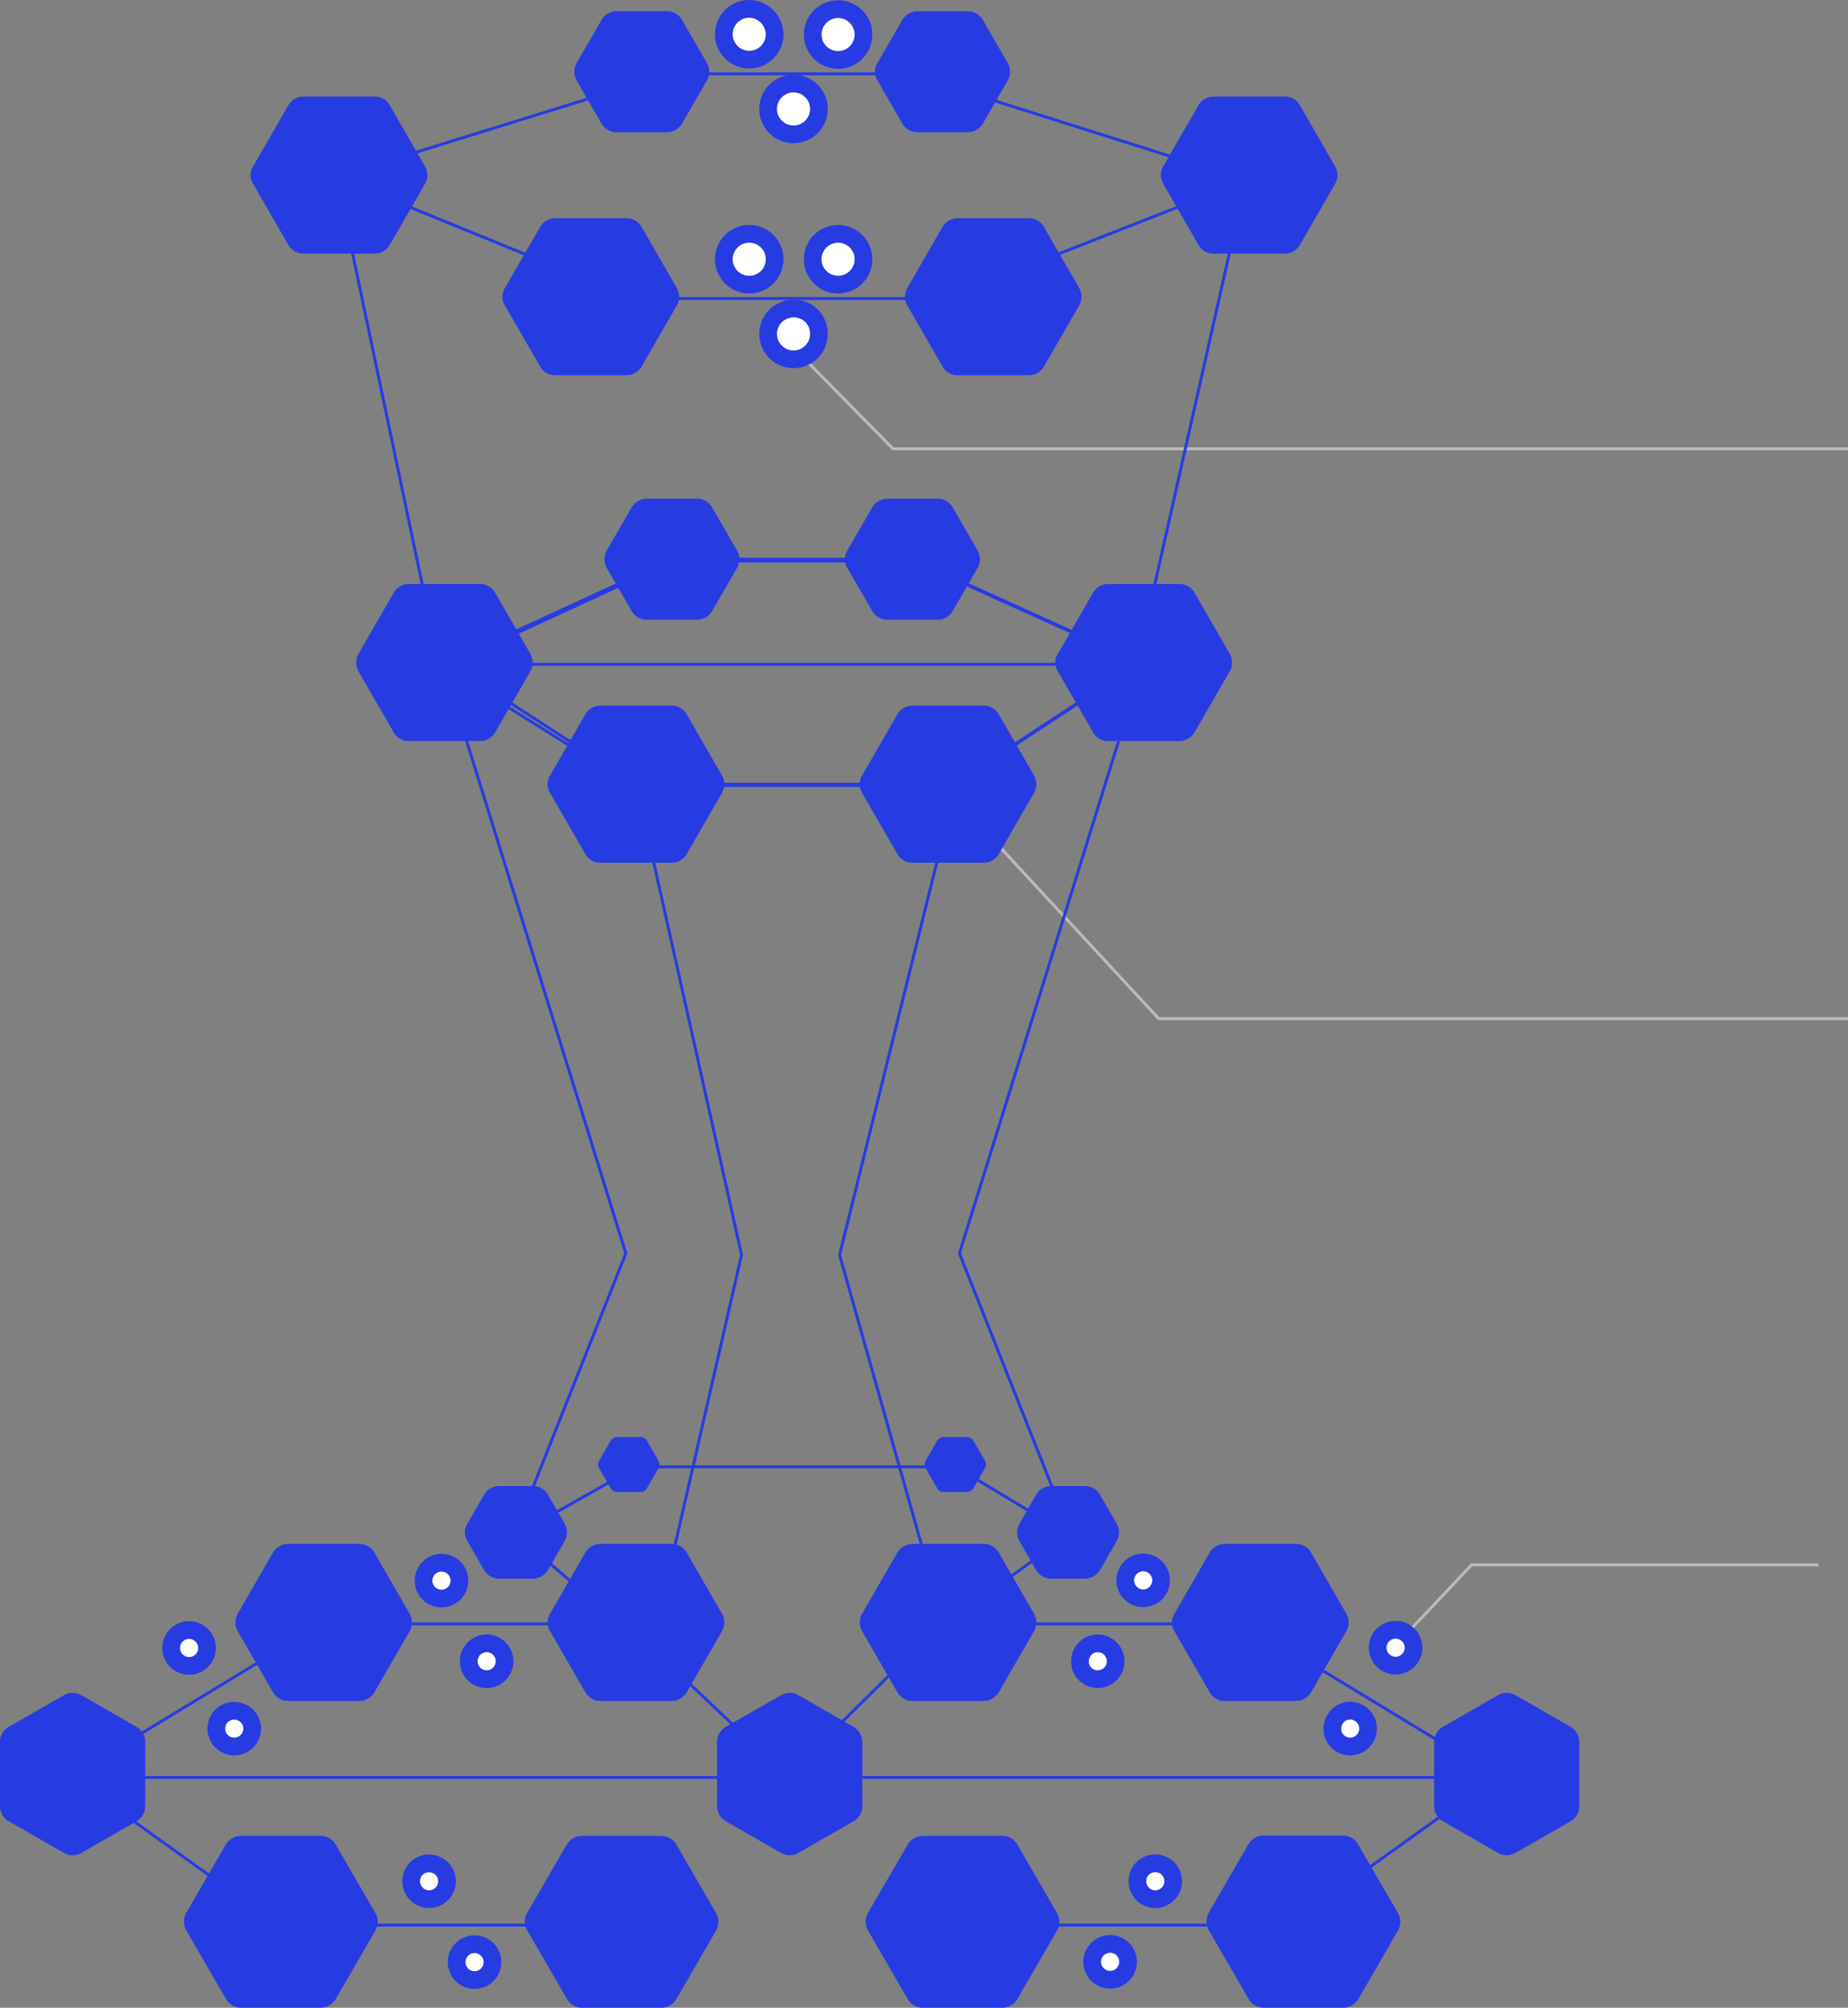 <svg id="Layer_1" data-name="Layer 1" xmlns="http://www.w3.org/2000/svg" viewBox="0 0 626 680"><rect x="0" y="0" width="626" height="680" fill="#808080" stroke="none"/><defs><style>.cls-1,.cls-2,.cls-5{fill:none;}.cls-1{stroke:#bababa;}.cls-2,.cls-5{stroke:#273be2;}.cls-3{fill:#273be2;}.cls-4{fill:#fff;}.cls-5{stroke-width:6px;}</style></defs><title>scheme2</title><polyline id="Path-10" class="cls-1" points="272 121 302.5 152 626 152"/><polyline id="Path-10-Copy" class="cls-1" points="324 271 392.5 345 626 345"/><polyline id="Path-10-Copy-2" class="cls-1" points="473 557 498.5 530 616 530"/><polyline id="Stroke-1" class="cls-2" points="114 59.9 226.6 25 308 25 422 61"/><polygon id="Stroke-2" class="cls-2" points="214.5 266 148.7 224.9 114 60 214.5 101.1 320.1 101.1 422 61.1 385.1 224.9 322.5 266 214.5 266"/><polygon id="Stroke-3" class="cls-2" points="152 225 387 225 309.6 190 228 190 152 225"/><polygon id="Stroke-4" class="cls-2" points="220.5 559 175 519.8 215.6 496.8 323.8 496.8 362 519.8 319.8 550.3 284.4 425 323.8 266 215.6 266 251.2 425 220.5 559"/><polyline id="Stroke-5" class="cls-2" points="387 225 325 424.5 362.5 519"/><polyline id="Stroke-6" class="cls-2" points="174.5 519 212 424.5 150 225"/><polyline id="Stroke-7" class="cls-2" points="24 602 266.7 602 507 602"/><polyline id="Stroke-8" class="cls-2" points="209.8 652 94.4 652 24 601.6 109 550 212.2 550 266.7 601.6 318.8 550 422 550 507 601.6 436.6 652 321.2 652"/><path id="Fill-9" class="cls-3" d="M0,590v21.7a6,6,0,0,0,2.9,5.1l18.8,10.8a6,6,0,0,0,5.8,0l18.8-10.8a5.84,5.84,0,0,0,2.9-5.1V590a6,6,0,0,0-2.9-5.1L27.5,574.1a6,6,0,0,0-5.8,0L2.9,584.9A5.84,5.84,0,0,0,0,590"/><path id="Fill-11" class="cls-3" d="M63.1,653.8l13.5,23.3a5.84,5.84,0,0,0,5.1,2.9h26.9a6,6,0,0,0,5.1-2.9l13.5-23.3a6,6,0,0,0,0-5.8l-13.5-23.3a5.84,5.84,0,0,0-5.1-2.9h-27a6,6,0,0,0-5.1,2.9L63,648a6.26,6.26,0,0,0,.1,5.8"/><path id="Fill-13" class="cls-3" d="M178.6,653.8l13.5,23.3a5.84,5.84,0,0,0,5.1,2.9H224a6,6,0,0,0,5.1-2.9l13.5-23.3a6,6,0,0,0,0-5.8l-13.5-23.3a5.84,5.84,0,0,0-5.1-2.9H197.1a6,6,0,0,0-5.1,2.9L178.5,648a5.74,5.74,0,0,0,.1,5.8"/><path id="Fill-15" class="cls-3" d="M294,653.8l13.5,23.3a5.84,5.84,0,0,0,5.1,2.9h26.9a6,6,0,0,0,5.1-2.9l13.5-23.3a6,6,0,0,0,0-5.8l-13.5-23.3a5.84,5.84,0,0,0-5.1-2.9H312.6a6,6,0,0,0-5.1,2.9L294,647.9a6.18,6.18,0,0,0,0,5.9"/><path id="Fill-17" class="cls-3" d="M409.5,653.8,423,677.1a5.84,5.84,0,0,0,5.1,2.9H455a6,6,0,0,0,5.1-2.9l13.5-23.3a6,6,0,0,0,0-5.8L460,624.6a5.84,5.84,0,0,0-5.1-2.9H428a6,6,0,0,0-5.1,2.9l-13.5,23.3a6.47,6.47,0,0,0,.1,5.9"/><path id="Fill-19" class="cls-3" d="M80.5,552.4l12,20.8a5.84,5.84,0,0,0,5.1,2.9h24.1a6,6,0,0,0,5.1-2.9l12-20.8a6,6,0,0,0,0-5.8l-12-20.8a5.84,5.84,0,0,0-5.1-2.9H97.6a6,6,0,0,0-5.1,2.9l-12,20.8a6,6,0,0,0,0,5.8"/><path id="Fill-21" class="cls-3" d="M186.3,552.4l12,20.8a5.84,5.84,0,0,0,5.1,2.9h24.1a6,6,0,0,0,5.1-2.9l12-20.8a6,6,0,0,0,0-5.8l-12-20.8a5.84,5.84,0,0,0-5.1-2.9H203.4a6,6,0,0,0-5.1,2.9l-12,20.8a5.51,5.51,0,0,0,0,5.8"/><path id="Fill-23" class="cls-3" d="M292,552.4l12,20.8a5.84,5.84,0,0,0,5.1,2.9h24.1a6,6,0,0,0,5.1-2.9l12-20.8a6,6,0,0,0,0-5.8l-12-20.8a5.84,5.84,0,0,0-5.1-2.9H309.1a6,6,0,0,0-5.1,2.9l-12,20.8a6,6,0,0,0,0,5.8"/><path id="Fill-25" class="cls-3" d="M186.3,268.5l12,20.8a5.84,5.84,0,0,0,5.1,2.9h24.1a6,6,0,0,0,5.1-2.9l12-20.8a6,6,0,0,0,0-5.8l-12-20.8a5.84,5.84,0,0,0-5.1-2.9H203.4a6,6,0,0,0-5.1,2.9l-12,20.8a5.51,5.51,0,0,0,0,5.8"/><path id="Fill-27" class="cls-3" d="M292,268.5l12,20.8a5.84,5.84,0,0,0,5.1,2.9h24.1a6,6,0,0,0,5.1-2.9l12-20.8a6,6,0,0,0,0-5.8l-12-20.8a5.84,5.84,0,0,0-5.1-2.9H309.1a6,6,0,0,0-5.1,2.9l-12,20.8a6,6,0,0,0,0,5.8"/><path id="Fill-29" class="cls-3" d="M358.3,227.3l12,20.8a5.84,5.84,0,0,0,5.1,2.9h24.1a6,6,0,0,0,5.1-2.9l12-20.8a6,6,0,0,0,0-5.8l-12-20.8a5.84,5.84,0,0,0-5.1-2.9H375.4a6,6,0,0,0-5.1,2.9l-12,20.8a5.51,5.51,0,0,0,0,5.8"/><path id="Fill-31" class="cls-3" d="M121.4,227.3l12,20.8a5.84,5.84,0,0,0,5.1,2.9h24.1a6,6,0,0,0,5.1-2.9l12-20.8a6,6,0,0,0,0-5.8l-12-20.8a5.84,5.84,0,0,0-5.1-2.9H138.5a6,6,0,0,0-5.1,2.9l-12,20.8a6,6,0,0,0,0,5.8"/><path id="Fill-33" class="cls-3" d="M205.5,192.3,214,207a5.84,5.84,0,0,0,5.1,2.9h17a6,6,0,0,0,5.1-2.9l8.5-14.7a6,6,0,0,0,0-5.8l-8.5-14.7a5.84,5.84,0,0,0-5.1-2.9h-17a6,6,0,0,0-5.1,2.9l-8.5,14.7a6,6,0,0,0,0,5.8"/><path id="Fill-35" class="cls-3" d="M287,192.3l8.5,14.7a5.84,5.84,0,0,0,5.1,2.9h17a6,6,0,0,0,5.1-2.9l8.5-14.7a6,6,0,0,0,0-5.8l-8.5-14.7a5.84,5.84,0,0,0-5.1-2.9h-17a6,6,0,0,0-5.1,2.9L287,186.5a5.51,5.51,0,0,0,0,5.8"/><path id="Fill-37" class="cls-3" d="M171,103.4l12,20.8a5.84,5.84,0,0,0,5.1,2.9h24.1a6,6,0,0,0,5.1-2.9l12-20.8a6,6,0,0,0,0-5.8l-12-20.8a5.84,5.84,0,0,0-5.1-2.9H188.1a6,6,0,0,0-5.1,2.9L171,97.6a5.51,5.51,0,0,0,0,5.8"/><path id="Fill-39" class="cls-3" d="M307.3,103.4l12,20.8a5.84,5.84,0,0,0,5.1,2.9h24.1a6,6,0,0,0,5.1-2.9l12-20.8a6,6,0,0,0,0-5.8l-12-20.8a5.84,5.84,0,0,0-5.1-2.9H324.4a6,6,0,0,0-5.1,2.9l-12,20.8a6,6,0,0,0,0,5.8"/><path id="Fill-41" class="cls-3" d="M394,62.2,406,83a5.84,5.84,0,0,0,5.1,2.9h24.1a6,6,0,0,0,5.1-2.9l12-20.8a6,6,0,0,0,0-5.8l-12-20.8a5.84,5.84,0,0,0-5.1-2.9H411.1a6,6,0,0,0-5.1,2.9L394,56.4a6,6,0,0,0,0,5.8"/><path id="Fill-43" class="cls-3" d="M85.7,62.2,97.7,83a5.84,5.84,0,0,0,5.1,2.9h24.1A6,6,0,0,0,132,83l12-20.8a6,6,0,0,0,0-5.8L132,35.6a5.84,5.84,0,0,0-5.1-2.9H102.8a6,6,0,0,0-5.1,2.9l-12,20.8a5.51,5.51,0,0,0,0,5.8"/><path id="Fill-45" class="cls-3" d="M195.3,27.2l8.5,14.7a5.84,5.84,0,0,0,5.1,2.9h17a6,6,0,0,0,5.1-2.9l8.5-14.7a6,6,0,0,0,0-5.8L231,6.7a5.84,5.84,0,0,0-5.1-2.9h-17a6,6,0,0,0-5.1,2.9l-8.5,14.7a6,6,0,0,0,0,5.8"/><path id="Fill-47" class="cls-3" d="M297.2,27.2l8.5,14.7a5.84,5.84,0,0,0,5.1,2.9h17a6,6,0,0,0,5.1-2.9l8.5-14.7a6,6,0,0,0,0-5.8L332.9,6.7a5.84,5.84,0,0,0-5.1-2.9h-17a6,6,0,0,0-5.1,2.9l-8.5,14.7a5.51,5.51,0,0,0,0,5.8"/><path id="Fill-49" class="cls-3" d="M397.8,552.4l12,20.8a5.84,5.84,0,0,0,5.1,2.9H439a6,6,0,0,0,5.1-2.9l12-20.8a6,6,0,0,0,0-5.8l-12-20.8a5.84,5.84,0,0,0-5.1-2.9H414.9a6,6,0,0,0-5.1,2.9l-12,20.8a5.51,5.51,0,0,0,0,5.8"/><path id="Fill-51" class="cls-3" d="M158.3,521.9l5.7,9.9a5.84,5.84,0,0,0,5.1,2.9h11.4a6,6,0,0,0,5.1-2.9l5.7-9.9a6,6,0,0,0,0-5.8l-5.7-9.9a5.84,5.84,0,0,0-5.1-2.9H169.1a6,6,0,0,0-5.1,2.9l-5.7,9.9a5.51,5.51,0,0,0,0,5.8"/><path id="Fill-53" class="cls-3" d="M345.3,521.9l5.7,9.9a5.84,5.84,0,0,0,5.1,2.9h11.4a6,6,0,0,0,5.1-2.9l5.7-9.9a6,6,0,0,0,0-5.8l-5.7-9.9a5.84,5.84,0,0,0-5.1-2.9H356.1a6,6,0,0,0-5.1,2.9l-5.7,9.9a6,6,0,0,0,0,5.8"/><path id="Fill-55" class="cls-3" d="M202.9,497.2l4,6.9a2.44,2.44,0,0,0,2.1,1.2h8a2.57,2.57,0,0,0,2.1-1.2l4-6.9a2.55,2.55,0,0,0,0-2.4l-4-6.9a2.44,2.44,0,0,0-2.1-1.2h-8a2.57,2.57,0,0,0-2.1,1.2l-4,6.9a2.55,2.55,0,0,0,0,2.4"/><path id="Fill-57" class="cls-3" d="M313.5,497.2l4,6.9a2.44,2.44,0,0,0,2.1,1.2h8a2.57,2.57,0,0,0,2.1-1.2l4-6.9a2.55,2.55,0,0,0,0-2.4l-4-6.9a2.44,2.44,0,0,0-2.1-1.2h-8a2.57,2.57,0,0,0-2.1,1.2l-4,6.9a2.55,2.55,0,0,0,0,2.4"/><path id="Fill-59" class="cls-3" d="M242.9,590v21.7a6,6,0,0,0,2.9,5.1l18.8,10.8a6,6,0,0,0,5.8,0l18.8-10.8a5.84,5.84,0,0,0,2.9-5.1V590a6,6,0,0,0-2.9-5.1l-18.8-10.8a6,6,0,0,0-5.8,0l-18.8,10.8a5.84,5.84,0,0,0-2.9,5.1"/><path id="Fill-61" class="cls-3" d="M485.8,590v21.7a6,6,0,0,0,2.9,5.1l18.8,10.8a6,6,0,0,0,5.8,0l18.8-10.8a5.84,5.84,0,0,0,2.9-5.1V590a6,6,0,0,0-2.9-5.1l-18.8-10.8a6,6,0,0,0-5.8,0l-18.8,10.8a5.84,5.84,0,0,0-2.9,5.1"/><path id="Fill-63" class="cls-4" d="M277.4,113.1a8.6,8.6,0,1,1-8.6-8.6,8.47,8.47,0,0,1,8.6,8.6"/><path id="Stroke-65" class="cls-5" d="M277.4,113.1a8.6,8.6,0,1,1-8.6-8.6A8.47,8.47,0,0,1,277.4,113.1Z"/><path id="Fill-67" class="cls-4" d="M69.3,555.1a6.07,6.07,0,1,1-8.3-2.2,6.06,6.06,0,0,1,8.3,2.2"/><path id="Stroke-69" class="cls-5" d="M69.3,555.1a6.07,6.07,0,1,1-8.3-2.2A6.06,6.06,0,0,1,69.3,555.1Z"/><path id="Fill-71" class="cls-4" d="M84.6,582.4a6.07,6.07,0,1,1-8.3-2.2,6.15,6.15,0,0,1,8.3,2.2"/><path id="Stroke-73" class="cls-5" d="M84.6,582.4a6.07,6.07,0,1,1-8.3-2.2A6.15,6.15,0,0,1,84.6,582.4Z"/><path id="Fill-75" class="cls-4" d="M150.6,634.1a6.07,6.07,0,1,1-8.3-2.2,6.19,6.19,0,0,1,8.3,2.2"/><path id="Stroke-77" class="cls-5" d="M150.6,634.1a6.07,6.07,0,1,1-8.3-2.2A6.19,6.19,0,0,1,150.6,634.1Z"/><path id="Fill-79" class="cls-4" d="M166,661.5a6.07,6.07,0,1,1-8.3-2.2,6.06,6.06,0,0,1,8.3,2.2"/><path id="Stroke-81" class="cls-5" d="M166,661.5a6.07,6.07,0,1,1-8.3-2.2A6.06,6.06,0,0,1,166,661.5Z"/><path id="Fill-83" class="cls-4" d="M154.8,532.3a6.07,6.07,0,1,1-8.3-2.2,6.06,6.06,0,0,1,8.3,2.2"/><path id="Stroke-85" class="cls-5" d="M154.8,532.3a6.07,6.07,0,1,1-8.3-2.2A6.06,6.06,0,0,1,154.8,532.3Z"/><path id="Fill-87" class="cls-4" d="M170.1,559.6a6.07,6.07,0,1,1-8.3-2.2,6.06,6.06,0,0,1,8.3,2.2"/><path id="Stroke-89" class="cls-5" d="M170.1,559.6a6.07,6.07,0,1,1-8.3-2.2A6.06,6.06,0,0,1,170.1,559.6Z"/><path id="Fill-91" class="cls-4" d="M467.5,561.1a6.07,6.07,0,1,0,2.2-8.3,6.06,6.06,0,0,0-2.2,8.3"/><path id="Stroke-93" class="cls-5" d="M467.5,561.1a6.07,6.07,0,1,0,2.2-8.3A6.06,6.06,0,0,0,467.5,561.1Z"/><path id="Fill-95" class="cls-4" d="M452.1,588.5a6.07,6.07,0,1,0,2.2-8.3,6.24,6.24,0,0,0-2.2,8.3"/><path id="Stroke-97" class="cls-5" d="M452.1,588.5a6.07,6.07,0,1,0,2.2-8.3A6.24,6.24,0,0,0,452.1,588.5Z"/><path id="Fill-99" class="cls-4" d="M386.1,640.2a6.07,6.07,0,1,0,2.2-8.3,6.06,6.06,0,0,0-2.2,8.3"/><path id="Stroke-101" class="cls-5" d="M386.1,640.2a6.07,6.07,0,1,0,2.2-8.3A6.06,6.06,0,0,0,386.1,640.2Z"/><path id="Fill-103" class="cls-4" d="M370.8,667.5a6.07,6.07,0,1,0,2.2-8.3,6.06,6.06,0,0,0-2.2,8.3"/><path id="Stroke-105" class="cls-5" d="M370.8,667.5a6.07,6.07,0,1,0,2.2-8.3A6.06,6.06,0,0,0,370.8,667.5Z"/><path id="Fill-107" class="cls-4" d="M382,538.3a6.07,6.07,0,1,0,2.2-8.3,6.06,6.06,0,0,0-2.2,8.3"/><path id="Stroke-109" class="cls-5" d="M382,538.3a6.07,6.07,0,1,0,2.2-8.3A6.06,6.06,0,0,0,382,538.3Z"/><path id="Fill-111" class="cls-4" d="M366.6,565.7a6.07,6.07,0,1,0,2.2-8.3,6.24,6.24,0,0,0-2.2,8.3"/><path id="Stroke-113" class="cls-5" d="M366.6,565.7a6.07,6.07,0,1,0,2.2-8.3A6.24,6.24,0,0,0,366.6,565.7Z"/><path id="Fill-115" class="cls-4" d="M262.4,87.8a8.6,8.6,0,1,1-8.6-8.6,8.6,8.6,0,0,1,8.6,8.6"/><path id="Stroke-117" class="cls-5" d="M262.4,87.8a8.6,8.6,0,1,1-8.6-8.6A8.6,8.6,0,0,1,262.4,87.8Z"/><path id="Fill-119" class="cls-4" d="M292.5,87.8a8.6,8.6,0,1,1-8.6-8.6,8.6,8.6,0,0,1,8.6,8.6"/><path id="Stroke-121" class="cls-5" d="M292.5,87.8a8.6,8.6,0,1,1-8.6-8.6A8.6,8.6,0,0,1,292.5,87.8Z"/><path id="Fill-123" class="cls-4" d="M277.4,36.9a8.6,8.6,0,1,1-8.6-8.6,8.6,8.6,0,0,1,8.6,8.6"/><path id="Stroke-125" class="cls-5" d="M277.4,36.9a8.6,8.6,0,1,1-8.6-8.6A8.6,8.6,0,0,1,277.4,36.9Z"/><path id="Fill-127" class="cls-4" d="M262.4,11.7A8.6,8.6,0,1,1,253.7,3a8.77,8.77,0,0,1,8.7,8.7"/><path id="Stroke-129" class="cls-5" d="M262.4,11.7A8.6,8.6,0,1,1,253.7,3,8.77,8.77,0,0,1,262.4,11.7Z"/><path id="Fill-131" class="cls-4" d="M292.5,11.7a8.6,8.6,0,1,1-8.6-8.6,8.6,8.6,0,0,1,8.6,8.6"/><path id="Stroke-133" class="cls-5" d="M292.5,11.7a8.6,8.6,0,1,1-8.6-8.6A8.6,8.6,0,0,1,292.5,11.7Z"/><polygon id="Stroke-135" class="cls-2" points="323.6 265.6 215.4 265.6 151.7 224.4 227.6 189.4 309 189.4 386.2 224.4 323.6 265.6"/></svg>